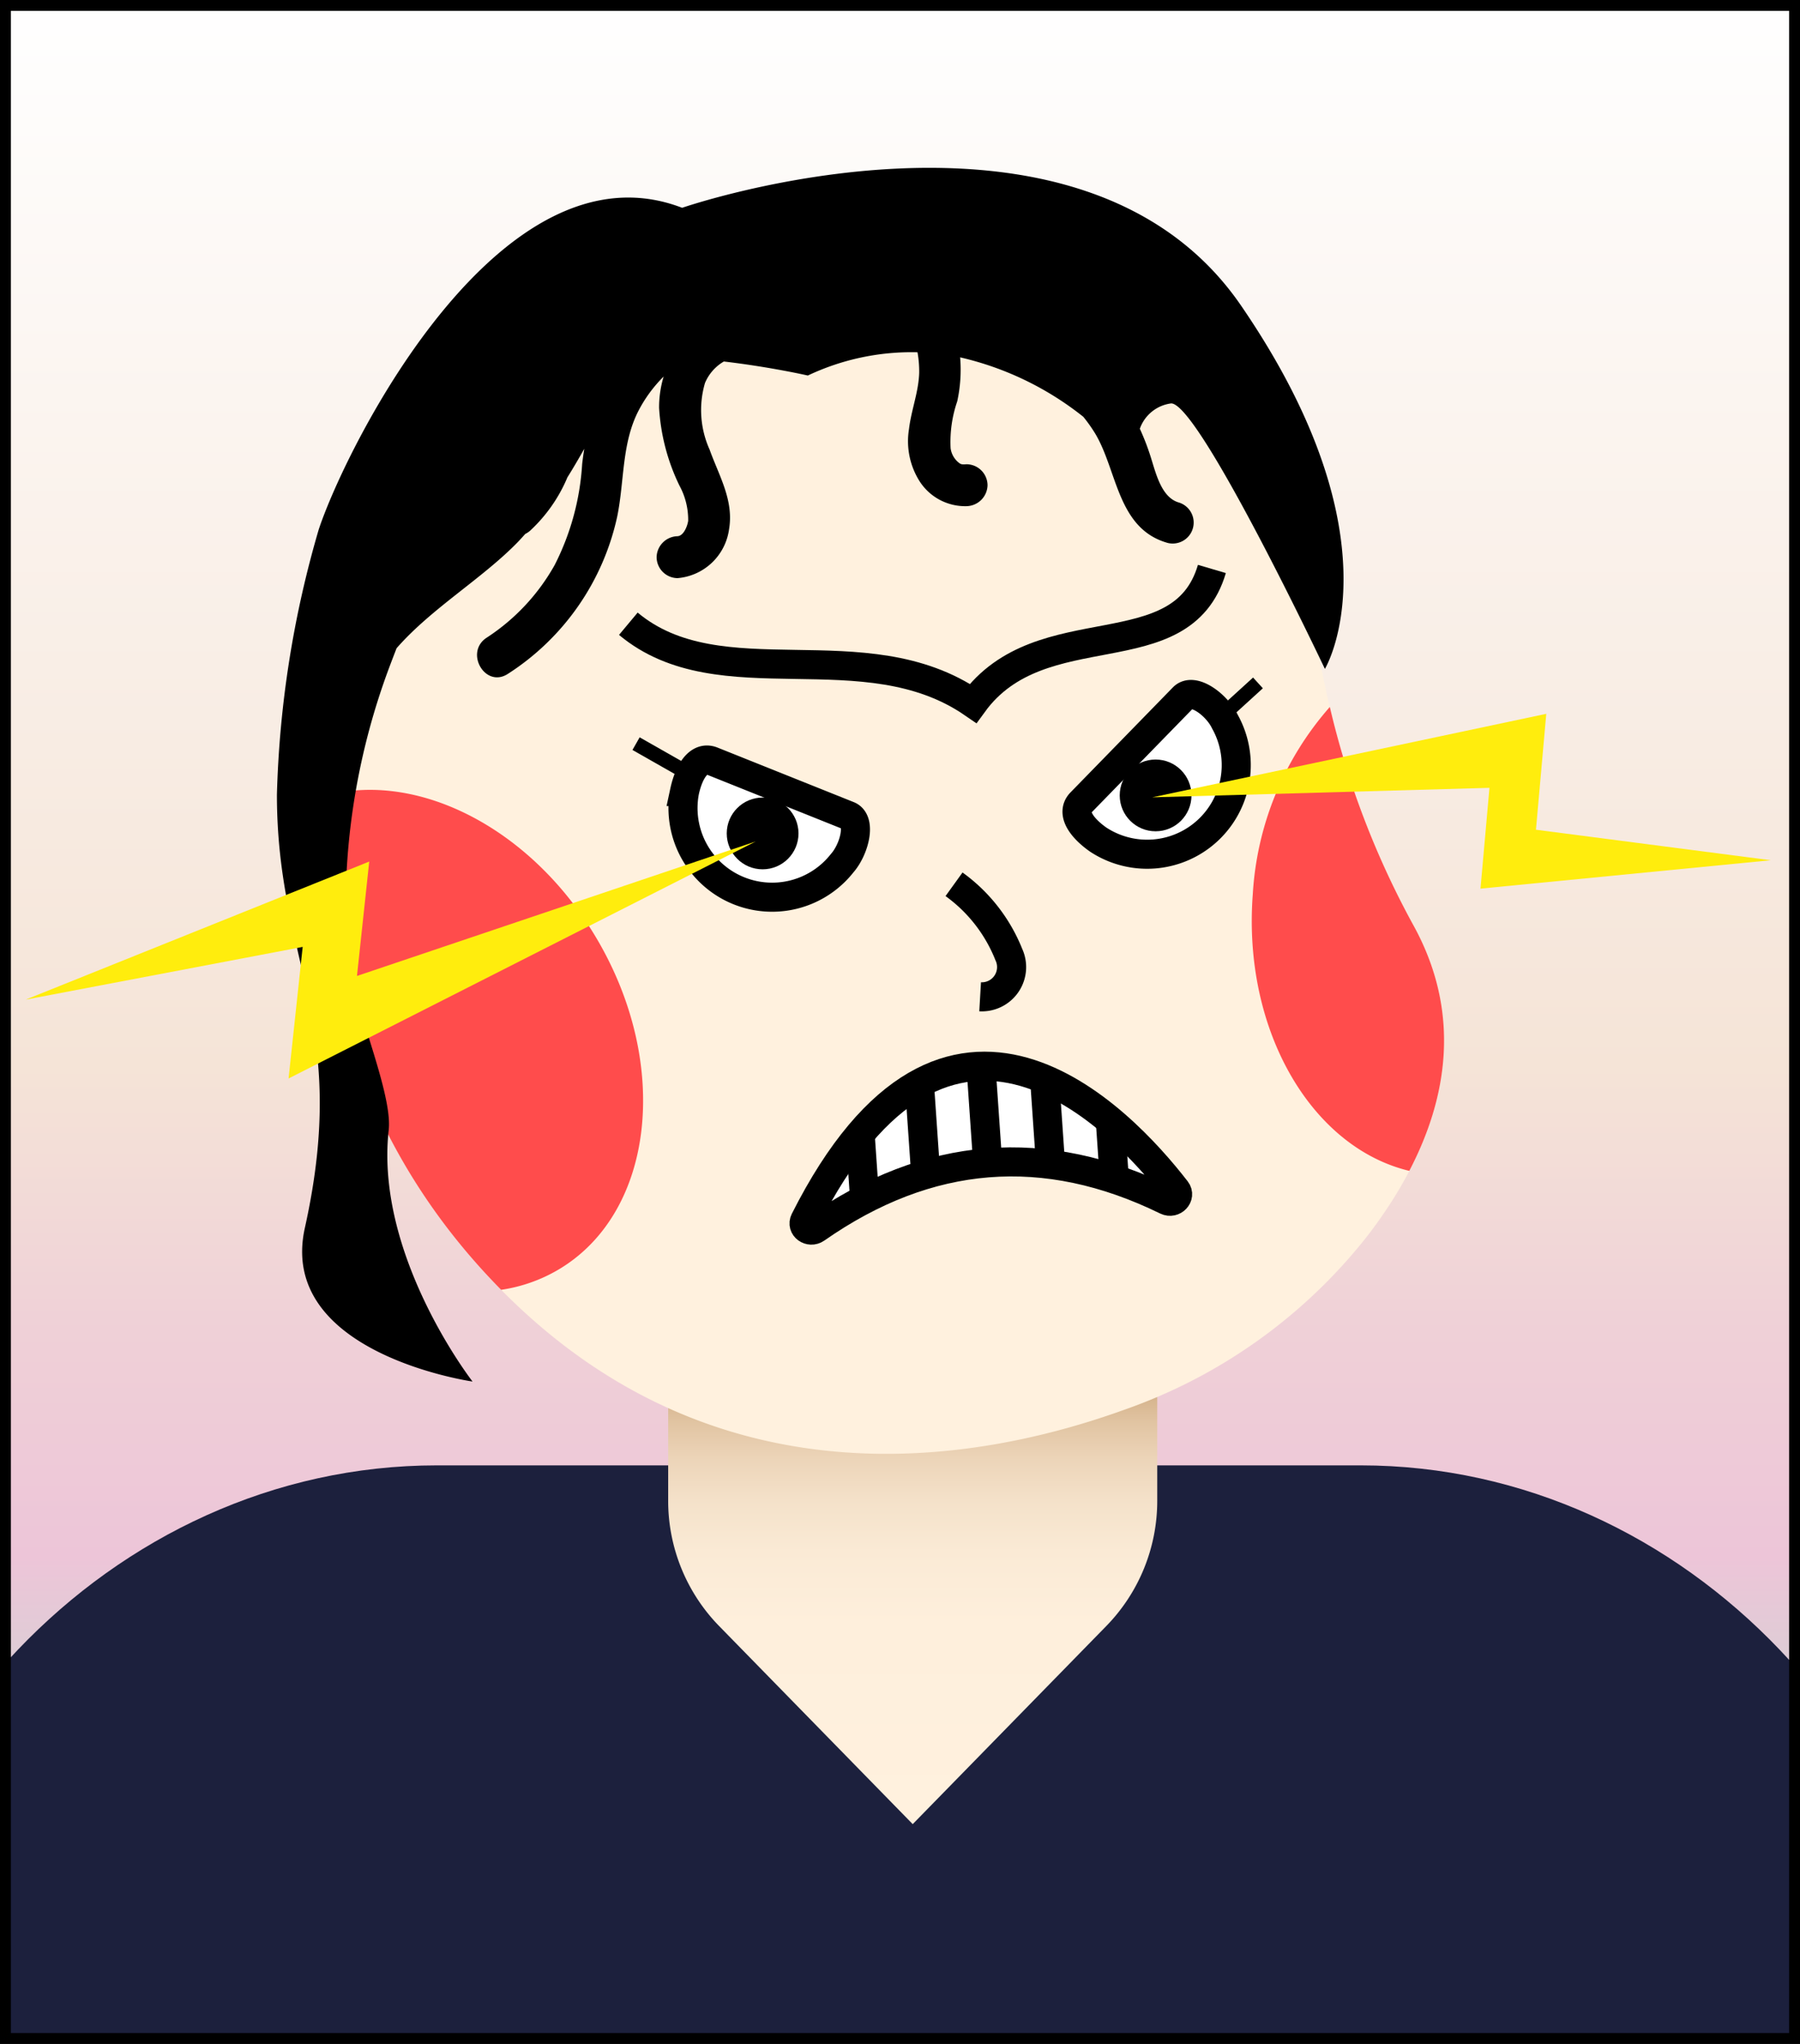<svg xmlns="http://www.w3.org/2000/svg" xmlns:xlink="http://www.w3.org/1999/xlink" width="123.821" height="140.604" viewBox="0 0 123.821 140.604">
  <rect x="0" y="0" width="123.821" height="140.604" fill="#333333" stroke="none"/>
  <defs>
    <clipPath id="clip-path">
      <rect id="SVGID" width="123.071" height="139.854" fill="none"/>
    </clipPath>
    <linearGradient id="linear-gradient" x1="0.5" y1="1" x2="0.5" gradientUnits="objectBoundingBox">
      <stop offset="0" stop-color="#aae7cf"/>
      <stop offset="0.113" stop-color="#c7d8d2"/>
      <stop offset="0.239" stop-color="#edc5d8"/>
      <stop offset="0.349" stop-color="#efd0d7"/>
      <stop offset="0.478" stop-color="#f5e4d7"/>
      <stop offset="1" stop-color="#fff"/>
    </linearGradient>
    <linearGradient id="linear-gradient-2" x1="0.5" y1="1" x2="0.5" gradientUnits="objectBoundingBox">
      <stop offset="0" stop-color="#fff1de"/>
      <stop offset="0.439" stop-color="#feefdc"/>
      <stop offset="0.597" stop-color="#faead5"/>
      <stop offset="0.71" stop-color="#f4e1c9"/>
      <stop offset="0.801" stop-color="#ecd4b8"/>
      <stop offset="0.879" stop-color="#e1c4a2"/>
      <stop offset="0.947" stop-color="#d3b088"/>
      <stop offset="1" stop-color="#c69c6d"/>
    </linearGradient>
    <clipPath id="clip-path-2">
      <path id="SVGID-2" data-name="SVGID" d="M319.295,396.34c-3.786-4.9-15.673-17.523-25.551,2.069-.228.453.341.871.774.569q11.566-8.082,24.113-1.937C319.105,397.271,319.605,396.742,319.295,396.34Z" transform="translate(-293.692 -387.803)" fill="none"/>
    </clipPath>
  </defs>
  <g id="グループ_820" data-name="グループ 820" transform="translate(0.375 0.375)">
    <g id="グループ_818" data-name="グループ 818">
      <g id="グループ_817" data-name="グループ 817" clip-path="url(#clip-path)">
        <g id="グループ_812" data-name="グループ 812">
          <rect id="SVGID-3" data-name="SVGID" width="123.071" height="139.854" fill="url(#linear-gradient)"/>
        </g>
        <g id="グループ_816" data-name="グループ 816" transform="translate(-11.123 11.169)">
          <path id="パス_2956" data-name="パス 2956" d="M212.616,463.8c0-22.587,18.358-42.293,40.8-42.293h63.549c22.438,0,40.8,19.707,40.8,42.293Z" transform="translate(-212.616 -332.245)" fill="#1c203d"/>
          <path id="パス_2957" data-name="パス 2957" d="M282.221,413.246v9.174a12.329,12.329,0,0,0,3.511,8.616l13.311,13.621,13.31-13.621a12.325,12.325,0,0,0,3.511-8.616v-9.174Z" transform="translate(-225.51 -330.715)" fill="url(#linear-gradient-2)"/>
          <path id="パス_2958" data-name="パス 2958" d="M321.036,342.926c-1.852-15.167-13.867-28.216-32.941-27.438a34.757,34.757,0,0,0-18.268,6.01,38.5,38.5,0,0,0-15.847,24.139c-2.363,11.2-3.124,29.538,11.256,44.13,14.781,15,32.578,12,42.916,8.258a36.647,36.647,0,0,0,16.758-12.033c4.192-5.487,7.57-13.211,3.077-21.325A61.222,61.222,0,0,1,321.036,342.926Z" transform="translate(-220.032 -312.6)" fill="#fff1de"/>
          <path id="パス_2959" data-name="パス 2959" d="M265.238,398.848c-10.538-10.694-12.941-23.4-12.545-33.83,6.375-2.063,14.484,1.851,19.1,9.627,5.162,8.691,4.007,18.907-2.58,22.82a10.828,10.828,0,0,1-3.962,1.4Z" transform="translate(-220.033 -321.68)" fill="#ff4c4c"/>
          <path id="パス_2960" data-name="パス 2960" d="M331.563,370.366a21.373,21.373,0,0,1,5.3-12.893,59.432,59.432,0,0,0,5.727,14.978c3.4,6.134,2.292,12.045-.26,16.936C335.577,387.766,330.857,379.688,331.563,370.366Z" transform="translate(-234.637 -320.384)" fill="#ff4c4c"/>
          <g id="グループ_815" data-name="グループ 815" transform="translate(66.057 61.801)">
            <path id="パス_2961" data-name="パス 2961" d="M319.295,396.34c-3.786-4.9-15.673-17.523-25.551,2.069-.228.453.341.871.774.569q11.566-8.082,24.113-1.937C319.105,397.271,319.605,396.742,319.295,396.34Z" transform="translate(-293.692 -387.803)" fill="#fff"/>
            <g id="グループ_814" data-name="グループ 814">
              <g id="グループ_813" data-name="グループ 813" clip-path="url(#clip-path-2)">
                <line id="線_116" data-name="線 116" x2="0.654" y2="9.478" transform="translate(12.163 -0.148)" fill="none" stroke="#000" stroke-miterlimit="10" stroke-width="2"/>
                <line id="線_117" data-name="線 117" x2="0.654" y2="9.478" transform="translate(16.458 -0.482)" fill="none" stroke="#000" stroke-miterlimit="10" stroke-width="2"/>
                <line id="線_118" data-name="線 118" x2="0.654" y2="9.478" transform="translate(20.753 -0.816)" fill="none" stroke="#000" stroke-miterlimit="10" stroke-width="2"/>
                <line id="線_119" data-name="線 119" x2="0.654" y2="9.478" transform="translate(7.868 0.186)" fill="none" stroke="#000" stroke-miterlimit="10" stroke-width="2"/>
                <line id="線_120" data-name="線 120" x2="0.654" y2="9.478" transform="translate(3.573 0.519)" fill="none" stroke="#000" stroke-miterlimit="10" stroke-width="2"/>
              </g>
            </g>
            <path id="パス_2962" data-name="パス 2962" d="M319.295,396.34c-3.786-4.9-15.673-17.523-25.551,2.069-.228.453.341.871.774.569q11.566-8.082,24.113-1.937C319.105,397.271,319.605,396.742,319.295,396.34Z" transform="translate(-293.692 -387.803)" fill="none" stroke="#000" stroke-miterlimit="10" stroke-width="2"/>
          </g>
          <path id="パス_2963" data-name="パス 2963" d="M324.053,356.628l-7.043,7.224c-.714.732.095,1.788,1.2,2.558a6.13,6.13,0,0,0,8.7-8.13C326.367,357.144,324.744,355.92,324.053,356.628Z" transform="translate(-231.905 -320.188)" fill="#fff" stroke="#000" stroke-miterlimit="10" stroke-width="2"/>
          <path id="パス_2964" data-name="パス 2964" d="M294.841,365.778l-9.366-3.75c-.95-.38-1.616.77-1.9,2.089a6.13,6.13,0,0,0,10.836,4.939C295.248,368.112,295.76,366.145,294.841,365.778Z" transform="translate(-225.736 -321.214)" fill="#fff" stroke="#000" stroke-miterlimit="10" stroke-width="2"/>
          <circle id="楕円形_215" data-name="楕円形 215" cx="2.468" cy="2.468" r="2.468" transform="translate(87.773 40.706)"/>
          <circle id="楕円形_216" data-name="楕円形 216" cx="2.468" cy="2.468" r="2.468" transform="translate(60.74 43.322)"/>
          <path id="パス_2965" data-name="パス 2965" d="M319,345.821c-2.083,7.069-11.739,2.8-16.427,9.246-7.463-5.136-17.38-.185-23.716-5.477" transform="translate(-224.886 -318.225)" fill="none" stroke="#000" stroke-miterlimit="10" stroke-width="2"/>
          <path id="パス_2966" data-name="パス 2966" d="M365.64,368.125l-19.97,1.953.617-6.934-23.2.653,27.108-5.745-.71,7.974Z" transform="translate(-233.08 -320.491)" fill="#ffed0d"/>
          <path id="パス_2967" data-name="パス 2967" d="M306.356,372.445a10.942,10.942,0,0,1,3.769,4.832,2.046,2.046,0,0,1-1.973,2.907" transform="translate(-229.981 -323.157)" fill="none" stroke="#000" stroke-miterlimit="10" stroke-width="2"/>
          <line id="線_121" data-name="線 121" x2="3.626" y2="2.062" transform="translate(54.502 39.613)" fill="#fff" stroke="#000" stroke-miterlimit="10" stroke-width="1"/>
          <line id="線_122" data-name="線 122" x1="2.653" y2="2.417" transform="translate(94.629 35.435)" fill="#fff" stroke="#000" stroke-miterlimit="10" stroke-width="1"/>
          <path id="パス_2968" data-name="パス 2968" d="M310.705,328.158c1.923,0,10.573,18.264,10.573,18.264s5.335-8.8-5.767-24.992-38.448-6.728-38.448-6.728c-12.5-4.806-23.069,16.341-24.992,22.108a71.491,71.491,0,0,0-2.883,18.263c0,11.535,5.057,15.691,1.923,29.8-1.923,8.65,11.534,10.573,11.534,10.573s-6.729-8.651-5.768-17.3c.3-2.7-2.738-9.293-2.883-12.5a47.316,47.316,0,0,1,2.883-19.224c.174-.466.356-.941.542-1.421,2.391-2.738,5.874-4.774,8.315-7.279.186-.191.361-.389.539-.585a1.507,1.507,0,0,0,.376-.263,10.6,10.6,0,0,0,2.484-3.539c.01-.023.016-.045.024-.068.407-.649.794-1.314,1.174-1.987-.055.346-.106.7-.146,1.052a17.6,17.6,0,0,1-1.889,6.941,14.277,14.277,0,0,1-4.676,5c-1.551,1.009-.107,3.506,1.455,2.491a17.2,17.2,0,0,0,7.521-10.821c.5-2.434.3-5.043,1.475-7.3a9.439,9.439,0,0,1,1.72-2.333,7.343,7.343,0,0,0-.313,2.157,14.121,14.121,0,0,0,1.4,5.345,4.92,4.92,0,0,1,.6,2.424c-.053.364-.308,1.029-.729,1.058a1.476,1.476,0,0,0-1.442,1.442,1.454,1.454,0,0,0,1.442,1.442,3.906,3.906,0,0,0,3.54-3.354c.341-2-.691-3.684-1.339-5.493a6.622,6.622,0,0,1-.317-4.572,3.09,3.09,0,0,1,1.3-1.484c3.231.38,5.777.965,5.777.965a16.685,16.685,0,0,1,7.543-1.6,7.507,7.507,0,0,1,.117,1.392c-.031,1.312-.546,2.581-.7,3.883a5.161,5.161,0,0,0,.75,3.635,3.725,3.725,0,0,0,3.209,1.677,1.476,1.476,0,0,0,1.442-1.441,1.455,1.455,0,0,0-1.442-1.442c-.353.025-.406.013-.622-.182a1.528,1.528,0,0,1-.477-.925,8.6,8.6,0,0,1,.456-3.219,10.2,10.2,0,0,0,.2-3.028,21.239,21.239,0,0,1,8.473,4.089,10.461,10.461,0,0,1,.819,1.156c1.537,2.569,1.521,6.56,5,7.525a1.443,1.443,0,0,0,.767-2.78c-1.167-.324-1.56-1.881-1.909-3.008a16.478,16.478,0,0,0-.789-2.071A2.64,2.64,0,0,1,310.705,328.158Z" transform="translate(-219.391 -311.951)"/>
          <path id="パス_2969" data-name="パス 2969" d="M227.97,379.711l23.638-9.5-.844,7.87,27.433-9.254-32.138,16.307.97-9.051Z" transform="translate(-215.46 -322.487)" fill="#ffed0d"/>
        </g>
      </g>
    </g>
    <g id="グループ_819" data-name="グループ 819">
      <rect id="SVGID-4" data-name="SVGID" width="123.071" height="139.854" fill="none" stroke="#000" stroke-miterlimit="10" stroke-width="0.75"/>
    </g>
  </g>
</svg>
